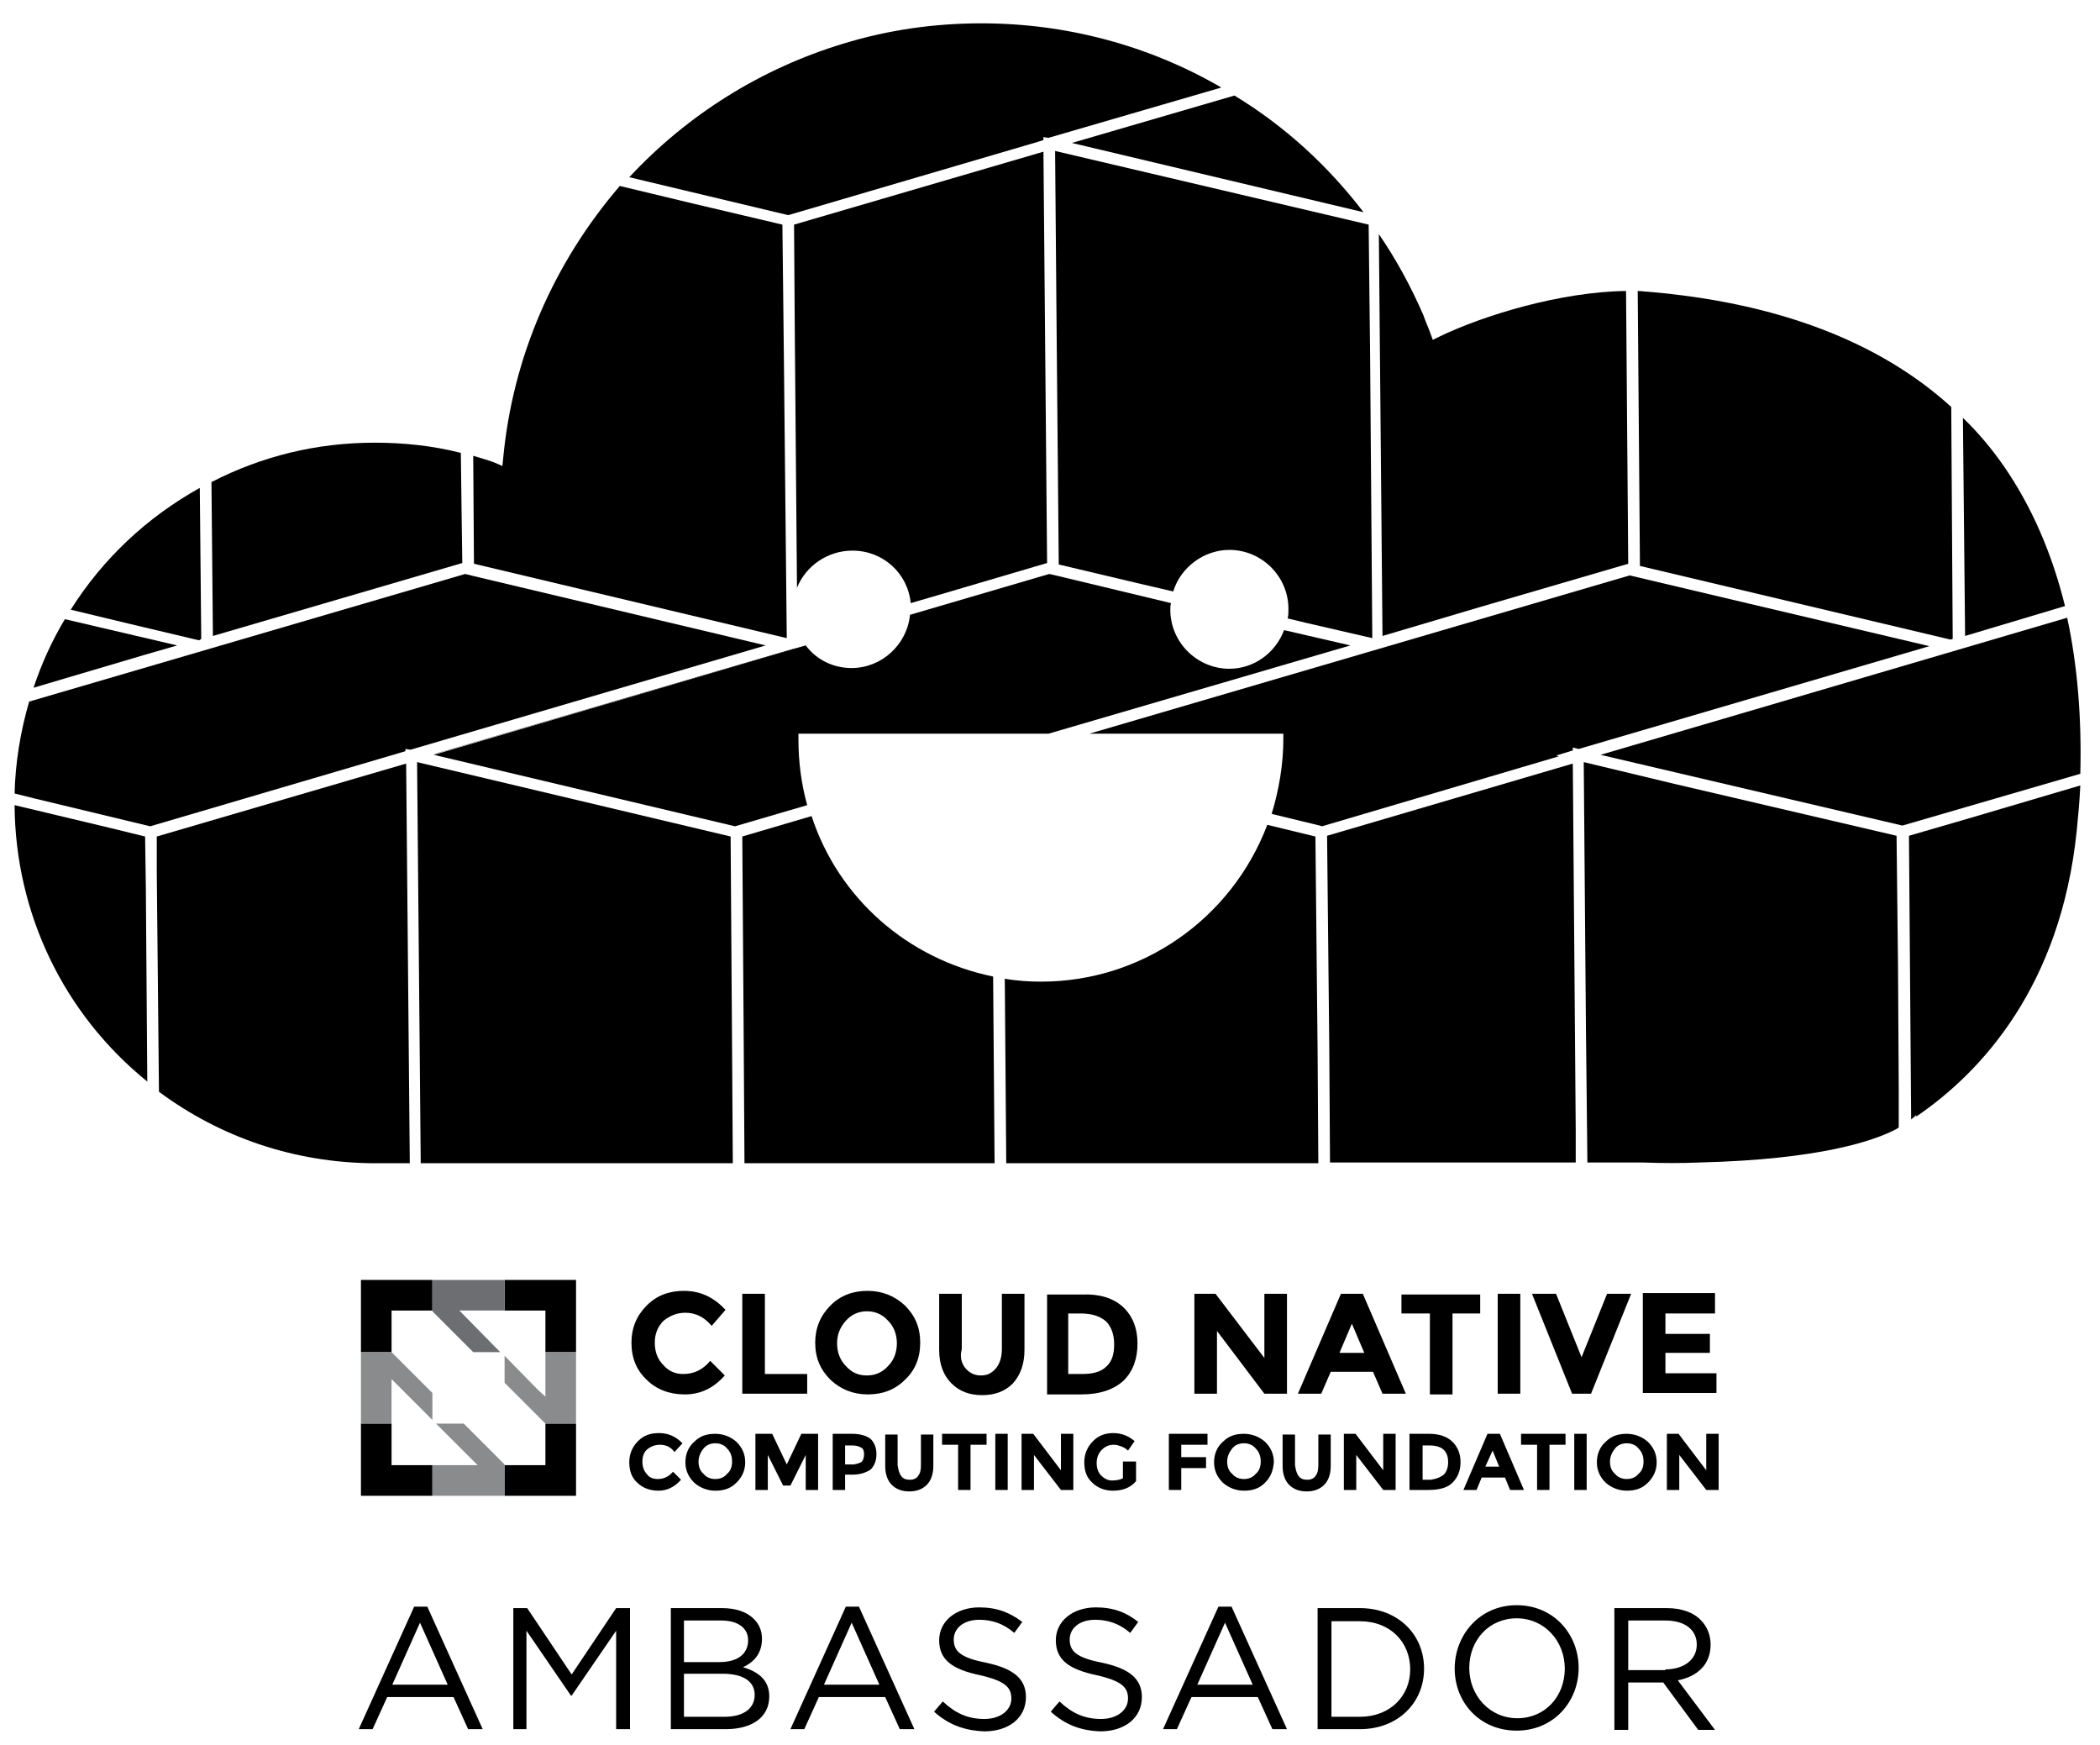 <?xml version="1.0" encoding="utf-8"?>
<!-- Generator: Adobe Illustrator 21.1.0, SVG Export Plug-In . SVG Version: 6.00 Build 0)  -->
<svg version="1.1" id="Layer_1" xmlns="http://www.w3.org/2000/svg" xmlns:xlink="http://www.w3.org/1999/xlink" x="0px" y="0px"
	 viewBox="0 0 288 239.3" style="enable-background:new 0 0 288 239.3;" xml:space="preserve">
<style type="text/css">
	.st0{fill:#6D6E71;}
	.st1{opacity:0.8;fill:#6D6E71;}
</style>
<g>
	<g>
		<g>
			<g>
				<path d="M56.8,220.3h1.8l7.6,16.8h-2l-2-4.4h-9.1l-2,4.4h-1.9L56.8,220.3z M61.4,231l-3.8-8.5l-3.8,8.5H61.4z"/>
			</g>
			<g>
				<path d="M70.4,220.5h1.9l6.1,9.1l6.1-9.1h1.9v16.6h-1.9v-13.5l-6.1,8.9h-0.1l-6.1-8.9v13.5h-1.8V220.5z"/>
			</g>
			<g>
				<path d="M92,220.5H99c1.9,0,3.4,0.5,4.4,1.5c0.7,0.7,1.1,1.6,1.1,2.7v0c0,2.2-1.3,3.3-2.6,3.9c2,0.6,3.6,1.7,3.6,4v0
					c0,2.9-2.4,4.5-6,4.5H92V220.5z M102.6,224.9c0-1.6-1.3-2.7-3.7-2.7h-5.1v5.7h4.9C101,227.9,102.6,226.9,102.6,224.9
					L102.6,224.9z M99.1,229.5h-5.3v5.9h5.6c2.5,0,4.1-1.1,4.1-3v0C103.5,230.6,102,229.5,99.1,229.5z"/>
			</g>
			<g>
				<path d="M116,220.3h1.8l7.6,16.8h-2l-2-4.4h-9.1l-2,4.4h-1.9L116,220.3z M120.6,231l-3.8-8.5L113,231H120.6z"/>
			</g>
			<g>
				<path d="M128.1,234.7l1.2-1.4c1.7,1.6,3.4,2.4,5.7,2.4c2.2,0,3.7-1.2,3.7-2.8v0c0-1.5-0.8-2.4-4.3-3.2c-3.8-0.8-5.6-2.1-5.6-4.8
					v0c0-2.6,2.3-4.5,5.5-4.5c2.4,0,4.2,0.7,5.9,2l-1.1,1.5c-1.5-1.3-3.1-1.8-4.8-1.8c-2.2,0-3.5,1.2-3.5,2.7v0
					c0,1.6,0.9,2.5,4.5,3.2c3.7,0.8,5.4,2.2,5.4,4.7v0c0,2.9-2.4,4.7-5.7,4.7C132.3,237.3,130.1,236.5,128.1,234.7z"/>
			</g>
			<g>
				<path d="M144.1,234.7l1.2-1.4c1.7,1.6,3.4,2.4,5.7,2.4c2.2,0,3.7-1.2,3.7-2.8v0c0-1.5-0.8-2.4-4.3-3.2c-3.8-0.8-5.6-2.1-5.6-4.8
					v0c0-2.6,2.3-4.5,5.5-4.5c2.4,0,4.2,0.7,5.8,2l-1.1,1.5c-1.5-1.3-3.1-1.8-4.8-1.8c-2.2,0-3.5,1.2-3.5,2.7v0
					c0,1.6,0.9,2.5,4.5,3.2c3.7,0.8,5.4,2.2,5.4,4.7v0c0,2.9-2.4,4.7-5.7,4.7C148.2,237.3,146.1,236.5,144.1,234.7z"/>
			</g>
			<g>
				<path d="M167.1,220.3h1.8l7.6,16.8h-2l-2-4.4h-9.1l-2,4.4h-1.9L167.1,220.3z M171.8,231l-3.8-8.5l-3.8,8.5H171.8z"/>
			</g>
			<g>
				<path d="M180.7,220.5h5.8c5.2,0,8.8,3.6,8.8,8.3v0c0,4.7-3.6,8.3-8.8,8.3h-5.8V220.5z M182.6,222.2v13.2h3.9
					c4.2,0,6.9-2.9,6.9-6.5v0c0-3.7-2.7-6.6-6.9-6.6H182.6z"/>
			</g>
			<g>
				<path d="M199.5,228.8L199.5,228.8c0-4.6,3.4-8.7,8.5-8.7s8.5,4,8.5,8.6v0c0,4.6-3.4,8.6-8.5,8.6S199.5,233.4,199.5,228.8z
					 M214.6,228.8L214.6,228.8c0-3.8-2.8-6.9-6.6-6.9s-6.5,3-6.5,6.8v0c0,3.8,2.8,6.9,6.6,6.9S214.6,232.6,214.6,228.8z"/>
			</g>
			<g>
				<path d="M221.4,220.5h7.2c2,0,3.7,0.6,4.7,1.7c0.8,0.8,1.3,2,1.3,3.3v0c0,2.8-1.9,4.4-4.5,4.9l5.1,6.8h-2.3l-4.8-6.5h-4.8v6.5
					h-1.9V220.5z M228.4,228.9c2.5,0,4.3-1.3,4.3-3.4v0c0-2-1.6-3.3-4.3-3.3h-5.1v6.8H228.4z"/>
			</g>
		</g>
		<g>
			<g id="XMLID_563_">
				<g id="XMLID_631_">
					<path d="M93.7,188.4c1.5,0,2.7-0.6,3.7-1.8l2,2c-1.6,1.8-3.4,2.6-5.5,2.6c-2.1,0-3.9-0.7-5.2-2c-1.4-1.3-2.1-3-2.1-5.1
						c0-2,0.7-3.7,2.1-5.1c1.4-1.4,3.1-2,5.1-2c2.3,0,4.1,0.9,5.7,2.6l-1.9,2.2c-1-1.2-2.2-1.8-3.6-1.8c-1.2,0-2.1,0.4-3,1.1
						c-0.8,0.8-1.2,1.8-1.2,3c0,1.3,0.4,2.3,1.2,3.1C91.7,188,92.6,188.4,93.7,188.4z"/>
				</g>
				<g id="XMLID_629_">
					<path d="M101.8,191.1v-13.7h3.1v11h5.8v2.7H101.8z"/>
				</g>
				<g id="XMLID_626_">
					<path d="M124.1,189.2c-1.4,1.4-3.1,2-5.1,2c-2,0-3.7-0.7-5.1-2c-1.4-1.4-2.1-3-2.1-5.1c0-2,0.7-3.7,2.1-5.1
						c1.4-1.4,3.1-2,5.1-2c2,0,3.7,0.7,5.1,2c1.4,1.4,2.1,3,2.1,5.1C126.2,186.2,125.5,187.9,124.1,189.2z M123,184.2
						c0-1.2-0.4-2.3-1.2-3.1c-0.8-0.9-1.8-1.3-2.9-1.3c-1.1,0-2.1,0.4-2.9,1.3c-0.8,0.9-1.2,1.9-1.2,3.1c0,1.2,0.4,2.3,1.2,3.1
						c0.8,0.9,1.7,1.3,2.9,1.3c1.1,0,2.1-0.4,2.9-1.3C122.6,186.5,123,185.4,123,184.2z"/>
				</g>
				<g id="XMLID_624_">
					<path d="M132.4,187.6c0.5,0.6,1.2,1,2.1,1c0.9,0,1.5-0.3,2.1-1c0.5-0.6,0.8-1.5,0.8-2.6v-7.6h3.1v7.7c0,2-0.6,3.5-1.6,4.6
						c-1.1,1.1-2.5,1.6-4.2,1.6c-1.7,0-3.1-0.5-4.2-1.6c-1.1-1.1-1.7-2.6-1.7-4.6v-7.7h3.1v7.6C131.6,186.1,131.9,187,132.4,187.6z"
						/>
				</g>
				<g id="XMLID_621_">
					<path d="M154,179.2c1.3,1.2,2,2.9,2,5c0,2.1-0.6,3.8-1.9,5.1c-1.3,1.2-3.2,1.9-5.8,1.9h-4.7v-13.7h4.8
						C150.8,177.4,152.7,178,154,179.2z M151.7,187.4c0.8-0.7,1.1-1.7,1.1-3.1c0-1.3-0.4-2.4-1.1-3.1c-0.8-0.7-1.9-1.1-3.5-1.1h-1.7
						v8.3h1.9C149.9,188.4,151,188.1,151.7,187.4z"/>
				</g>
				<g id="XMLID_619_">
					<path d="M173.4,177.4h3.1v13.7h-3.1l-6.5-8.6v8.6h-3.1v-13.7h2.9l6.7,8.8V177.4z"/>
				</g>
				<g id="XMLID_616_">
					<path d="M189.6,191.1l-1.3-3h-5.8l-1.3,3H178l5.9-13.7h3l5.9,13.7H189.6z M185.4,181.5l-1.7,4h3.4L185.4,181.5z"/>
				</g>
				<g id="XMLID_614_">
					<path d="M199.2,180.1v11.1h-3.1v-11.1h-3.9v-2.6h10.8v2.6H199.2z"/>
				</g>
				<g id="XMLID_612_">
					<path d="M205.4,177.4h3.1v13.7h-3.1V177.4z"/>
				</g>
				<g id="XMLID_610_">
					<path d="M216.9,186.1l3.5-8.7h3.3l-5.5,13.7h-2.6l-5.5-13.7h3.3L216.9,186.1z"/>
				</g>
				<g id="XMLID_608_">
					<path d="M235.2,177.4v2.7h-6.8v2.8h6.1v2.6h-6.1v2.8h7v2.7h-10.1v-13.7H235.2z"/>
				</g>
				<g id="XMLID_606_">
					<path d="M90.2,202.8c0.8,0,1.5-0.3,2.1-1l1.1,1.1c-0.9,1-1.9,1.5-3.1,1.5s-2.2-0.4-2.9-1.1c-0.8-0.7-1.1-1.7-1.1-2.8
						c0-1.1,0.4-2.1,1.2-2.9c0.8-0.8,1.7-1.1,2.9-1.1c1.3,0,2.3,0.5,3.2,1.4l-1.1,1.2c-0.5-0.7-1.2-1-2-1c-0.6,0-1.2,0.2-1.7,0.6
						c-0.5,0.4-0.7,1-0.7,1.7c0,0.7,0.2,1.3,0.6,1.7C89,202.6,89.6,202.8,90.2,202.8z"/>
				</g>
				<g id="XMLID_603_">
					<path d="M101,203.3c-0.8,0.8-1.7,1.1-2.9,1.1c-1.1,0-2.1-0.4-2.9-1.1c-0.8-0.8-1.2-1.7-1.2-2.8c0-1.1,0.4-2.1,1.2-2.8
						c0.8-0.8,1.7-1.1,2.9-1.1c1.1,0,2.1,0.4,2.9,1.1c0.8,0.8,1.2,1.7,1.2,2.8C102.2,201.6,101.8,202.5,101,203.3z M100.4,200.4
						c0-0.7-0.2-1.3-0.7-1.8c-0.4-0.5-1-0.7-1.6-0.7s-1.2,0.2-1.6,0.7c-0.4,0.5-0.7,1.1-0.7,1.8c0,0.7,0.2,1.3,0.7,1.7
						c0.4,0.5,1,0.7,1.6,0.7s1.2-0.2,1.6-0.7C100.2,201.7,100.4,201.1,100.4,200.4z"/>
				</g>
				<g id="XMLID_601_">
					<path d="M110.5,199.5l-2.1,4.2h-1l-2.1-4.2v4.8h-1.7v-7.7h2.3l2,4.2l2-4.2h2.3v7.7h-1.7V199.5z"/>
				</g>
				<g id="XMLID_598_">
					<path d="M119.4,197.3c0.5,0.5,0.8,1.2,0.8,2.1c0,0.9-0.3,1.6-0.8,2.1c-0.6,0.4-1.4,0.7-2.5,0.7h-1v2.1h-1.7v-7.7h2.7
						C118,196.6,118.9,196.9,119.4,197.3z M118.2,200.4c0.2-0.2,0.3-0.6,0.3-1s-0.1-0.8-0.4-0.9c-0.3-0.2-0.7-0.3-1.2-0.3h-1v2.6
						h1.2C117.6,200.7,118,200.6,118.2,200.4z"/>
				</g>
				<g id="XMLID_596_">
					<path d="M123.6,202.4c0.3,0.4,0.7,0.5,1.2,0.5c0.5,0,0.9-0.2,1.1-0.5c0.3-0.4,0.4-0.8,0.4-1.5v-4.2h1.7v4.3
						c0,1.1-0.3,2-0.9,2.6c-0.6,0.6-1.4,0.9-2.4,0.9c-1,0-1.8-0.3-2.4-0.9c-0.6-0.6-0.9-1.5-0.9-2.6v-4.3h1.7v4.2
						C123.2,201.5,123.3,202,123.6,202.4z"/>
				</g>
				<g id="XMLID_594_">
					<path d="M133.1,198.1v6.2h-1.7v-6.2h-2.2v-1.5h6.1v1.5H133.1z"/>
				</g>
				<g id="XMLID_592_">
					<path d="M136.5,196.6h1.7v7.7h-1.7V196.6z"/>
				</g>
				<g id="XMLID_590_">
					<path d="M145.5,196.6h1.7v7.7h-1.7l-3.7-4.8v4.8h-1.7v-7.7h1.6l3.8,5V196.6z"/>
				</g>
				<g id="XMLID_588_">
					<path d="M154.1,200.4h1.7v2.7c-0.8,0.9-1.8,1.3-3.2,1.3c-1.1,0-2.1-0.4-2.8-1.1c-0.8-0.7-1.1-1.7-1.1-2.8
						c0-1.1,0.4-2.1,1.2-2.9c0.8-0.8,1.7-1.1,2.8-1.1c1.1,0,2.1,0.4,2.9,1.1l-0.9,1.3c-0.3-0.3-0.7-0.5-1-0.6
						c-0.3-0.1-0.6-0.2-0.9-0.2c-0.7,0-1.2,0.2-1.7,0.7c-0.4,0.4-0.7,1-0.7,1.8c0,0.7,0.2,1.3,0.6,1.7c0.4,0.4,0.9,0.7,1.5,0.7
						c0.6,0,1.1-0.1,1.5-0.3V200.4z"/>
				</g>
				<g id="XMLID_586_">
					<path d="M165.6,196.6v1.5H162v1.7h3.4v1.5H162v3h-1.7v-7.7H165.6z"/>
				</g>
				<g id="XMLID_583_">
					<path d="M173.5,203.3c-0.8,0.8-1.7,1.1-2.9,1.1c-1.1,0-2.1-0.4-2.9-1.1c-0.8-0.8-1.2-1.7-1.2-2.8c0-1.1,0.4-2.1,1.2-2.8
						c0.8-0.8,1.7-1.1,2.9-1.1c1.1,0,2.1,0.4,2.9,1.1c0.8,0.8,1.2,1.7,1.2,2.8C174.6,201.6,174.3,202.5,173.5,203.3z M172.9,200.4
						c0-0.7-0.2-1.3-0.7-1.8c-0.4-0.5-1-0.7-1.6-0.7c-0.6,0-1.2,0.2-1.6,0.7c-0.4,0.5-0.7,1.1-0.7,1.8c0,0.7,0.2,1.3,0.7,1.7
						c0.4,0.5,1,0.7,1.6,0.7c0.6,0,1.2-0.2,1.6-0.7C172.7,201.7,172.9,201.1,172.9,200.4z"/>
				</g>
				<g id="XMLID_581_">
					<path d="M178.1,202.4c0.3,0.4,0.7,0.5,1.2,0.5c0.5,0,0.9-0.2,1.1-0.5c0.3-0.4,0.4-0.8,0.4-1.5v-4.2h1.7v4.3
						c0,1.1-0.3,2-0.9,2.6c-0.6,0.6-1.4,0.9-2.4,0.9c-1,0-1.8-0.3-2.4-0.9c-0.6-0.6-0.9-1.5-0.9-2.6v-4.3h1.7v4.2
						C177.7,201.5,177.8,202,178.1,202.4z"/>
				</g>
				<g id="XMLID_579_">
					<path d="M189.7,196.6h1.7v7.7h-1.7l-3.7-4.8v4.8h-1.7v-7.7h1.6l3.8,5V196.6z"/>
				</g>
				<g id="XMLID_576_">
					<path d="M199.2,197.7c0.7,0.7,1.1,1.6,1.1,2.8c0,1.2-0.4,2.1-1.1,2.8c-0.7,0.7-1.8,1-3.3,1h-2.6v-7.7h2.7
						C197.4,196.6,198.5,197,199.2,197.7z M198,202.2c0.4-0.4,0.6-1,0.6-1.7c0-0.8-0.2-1.3-0.6-1.7c-0.4-0.4-1.1-0.6-1.9-0.6h-1v4.7
						h1.1C196.9,202.8,197.5,202.6,198,202.2z"/>
				</g>
				<g id="XMLID_573_">
					<path d="M207.1,204.3l-0.7-1.7h-3.2l-0.7,1.7h-1.8l3.3-7.7h1.7l3.3,7.7H207.1z M204.7,198.9l-1,2.2h1.9L204.7,198.9z"/>
				</g>
				<g id="XMLID_571_">
					<path d="M212.5,198.1v6.2h-1.7v-6.2h-2.2v-1.5h6.1v1.5H212.5z"/>
				</g>
				<g id="XMLID_569_">
					<path d="M215.9,196.6h1.7v7.7h-1.7V196.6z"/>
				</g>
				<g id="XMLID_566_">
					<path d="M226,203.3c-0.8,0.8-1.7,1.1-2.9,1.1c-1.1,0-2.1-0.4-2.9-1.1c-0.8-0.8-1.2-1.7-1.2-2.8c0-1.1,0.4-2.1,1.2-2.8
						c0.8-0.8,1.7-1.1,2.9-1.1c1.1,0,2.1,0.4,2.9,1.1c0.8,0.8,1.2,1.7,1.2,2.8C227.2,201.6,226.8,202.5,226,203.3z M225.4,200.4
						c0-0.7-0.2-1.3-0.7-1.8c-0.4-0.5-1-0.7-1.6-0.7c-0.6,0-1.2,0.2-1.6,0.7c-0.4,0.5-0.7,1.1-0.7,1.8c0,0.7,0.2,1.3,0.7,1.7
						c0.4,0.5,1,0.7,1.6,0.7c0.6,0,1.2-0.2,1.6-0.7C225.2,201.7,225.4,201.1,225.4,200.4z"/>
				</g>
				<g id="XMLID_564_">
					<path d="M234,196.6h1.7v7.7H234l-3.7-4.8v4.8h-1.7v-7.7h1.6l3.8,5V196.6z"/>
				</g>
			</g>
			<g id="XMLID_558_">
				<g id="XMLID_562_">
					<polygon points="53.7,195.2 49.5,195.2 49.5,205.1 59.3,205.1 59.3,200.9 53.7,200.9 					"/>
				</g>
				<g id="XMLID_561_">
					<polygon points="74.8,195.3 74.8,200.9 69.2,200.9 69.2,200.8 69.2,205.1 79,205.1 79,195.2 74.8,195.2 					"/>
				</g>
				<g id="XMLID_560_">
					<polygon points="49.5,185.4 53.7,185.4 53.7,185.3 53.7,179.7 53.7,179.7 59.3,179.7 59.3,179.8 59.3,175.5 49.5,175.5 					
						"/>
				</g>
				<g id="XMLID_559_">
					<polygon points="69.2,175.5 69.2,179.7 74.8,179.7 74.8,185.4 79,185.4 79,175.5 					"/>
				</g>
			</g>
			<g id="XMLID_557_">
				<polygon class="st0" points="68.6,185.4 63,179.7 69.2,179.7 69.2,175.5 59.3,175.5 59.3,179.8 64.9,185.4 				"/>
			</g>
			<g id="XMLID_556_">
				<polygon class="st1" points="63.6,195.2 59.8,195.2 64.5,199.9 65.5,200.9 63.5,200.9 59.3,200.9 59.3,205.1 69.2,205.1 
					69.2,200.8 66.4,198 				"/>
			</g>
			<g id="XMLID_555_">
				<polygon class="st1" points="74.8,185.4 74.8,189.6 74.8,191.5 73.8,190.6 69.2,185.9 69.2,189.6 72,192.4 74.8,195.2 79,195.2 
					79,185.4 				"/>
			</g>
			<g id="XMLID_554_">
				<polygon class="st1" points="59.3,191 53.7,185.4 49.5,185.4 49.5,195.2 53.7,195.2 53.7,189.1 59.3,194.7 				"/>
			</g>
		</g>
		<path d="M8.9,84.9c-1.8,3-3.2,6.1-4.3,9.4l15.2-4.5l4.5-1.3L8.9,84.9z"/>
		<path d="M27.6,87.6l-0.2-20.7c-7.2,4-13.3,9.7-17.7,16.7l7.9,1.9l9.7,2.3L27.6,87.6z"/>
		<polygon points="9.7,83.5 17.6,85.4 9.7,83.5 		"/>
		<path d="M63.4,77.2L63.3,70l-0.1-7.9c-3.9-1-7.9-1.4-11.8-1.4c-7.9,0-15.4,1.8-22.4,5.4l0.2,21.1L63.4,77.2z"/>
		<polygon points="29,66.1 29,66.1 29.2,87.2 29.2,87.2 		"/>
		<path d="M107.5,48.6l-0.2-17.8l-12.3-2.9l-10-2.4C75.9,36.1,70.3,49,69,62.9l-0.1,1L68,63.5c-1-0.4-2.1-0.7-3.1-1l0.1,14.8
			l42.9,10.2L107.5,48.6z"/>
		<path d="M116.9,75.5c4.2,0,7.6,3.1,8,7.2l5.8-1.7l12.9-3.8l-0.5-56.4l-34.2,10l0.1,14.7l0.3,35.1
			C110.5,77.6,113.5,75.5,116.9,75.5z"/>
		<polygon points="109.4,80.6 109.4,80.6 109.1,45.5 		"/>
		<path d="M143.1,18.8l0.7,0.1l23.7-6.9c-10-5.8-21.3-8.8-32.9-8.8c-6.5,0-12.8,0.9-19,2.8c-11.2,3.4-21.3,9.7-29.3,18.3l21.8,5.2
			l34.4-10.1l0.6-0.2L143.1,18.8z"/>
		<path d="M144.7,20.7l0.2,23.8l0.3,32.9l11.4,2.7l4.3,1c1-3.3,4.2-5.7,7.7-5.7c4.4,0,8.1,3.6,8.1,8.1c0,0.4,0,0.8-0.1,1.3l2.5,0.6
			l9.1,2.1l-0.3-38.9l-0.2-17.8L144.7,20.7z"/>
		<polygon points="144.7,20.7 144.7,20.7 144.9,44.5 		"/>
		<path d="M203.1,83.2l20.2-5.9L223,39.9c-8.9,0.1-19.5,3.3-25.7,6.3l-0.8,0.4l-0.3-0.8c-0.3-0.9-0.7-1.7-1-2.6
			c-1.7-3.9-3.7-7.6-6.1-11.1l0.5,55.1L203.1,83.2z"/>
		<polygon points="189.7,87.2 189.7,87.2 189.2,32.1 189.2,32.1 		"/>
		<path d="M169.3,13.1L147,19.6l40,9.5C182.1,22.7,176.2,17.3,169.3,13.1z"/>
		<polygon points="169.3,13.1 147,19.6 147,19.6 169.3,13.1 		"/>
		<path d="M15,113.5l-13-3.1c0.1,14.8,6.7,28.6,18.2,37.9L20,121.5l-0.1-6.8L15,113.5z"/>
		<path d="M51.1,159.5h5.1l-0.5-54.8l-34.2,10l0,4.8l0.3,30.2C30.3,156,40.4,159.4,51.1,159.5z"/>
		<polygon points="21.8,149.6 21.5,119.4 21.8,149.6 		"/>
		<path d="M54.6,103.3l1-0.3l0-0.3l0.7,0.1L105,88.5L65,79v0l-1.2-0.3L4,96.2c-1.2,4.1-1.9,8.4-2,12.6l2.8,0.7l15.8,3.8L54.6,103.3z
			"/>
		<polygon points="65,79 63.7,78.7 65,79 		"/>
		<polygon points="2,108.8 4.8,109.5 2,108.8 		"/>
		<polygon points="57.2,104.5 57.7,159.5 100.5,159.5 100.4,144.1 100.2,114.7 		"/>
		<polygon points="57.2,104.5 57.7,159.5 57.7,159.5 57.2,104.5 		"/>
		<path d="M102,143.5l0.1,16h34.3l-0.2-25.6c-11.7-2.4-21.2-10.7-24.9-22l-9.5,2.8L102,143.5z"/>
		<polygon points="102.1,159.5 102.1,159.5 102,143.5 		"/>
		<path d="M143.9,78.7l-19.1,5.6c-0.4,4.1-3.9,7.3-8,7.3c-2.5,0-4.8-1.1-6.3-3.1l0,0l-51,15l41.3,9.8l9.9-2.9
			c-0.8-2.9-1.2-5.9-1.2-9v-0.8h34.3l41.4-12.1l-9.1-2.1c-1.2,3.2-4.2,5.3-7.5,5.3c-4.4,0-8.1-3.6-8.1-8.1c0-0.3,0-0.6,0.1-0.9
			L145.2,79v0L143.9,78.7z"/>
		<polygon points="145.2,79 145.2,79 143.9,78.7 		"/>
		<polygon points="110.6,88.5 108.7,89 108,89.2 108,89.2 59.5,103.4 59.6,103.4 110.6,88.5 		"/>
		<polygon points="108,89.2 108.7,89 108,89.2 		"/>
		<path d="M173.8,113.1c-4.9,12.9-17.2,21.5-31,21.5c-1.6,0-3.3-0.1-5-0.4l0.2,25.3h42.8l-0.1-15.4l-0.3-29.4L173.8,113.1z"/>
		<polygon points="137.7,134.2 138,159.5 138,159.5 137.7,134.2 		"/>
		<path d="M182,114.6l0.3,28.8l0.1,16h33.7c0,0,0,0,0,0l0-4.4l-0.4-50.3L182,114.6z"/>
		<polygon points="182.4,159.5 182.4,159.5 182.2,143.5 		"/>
		<path d="M213.8,103.7l-0.4-0.1l2.3-0.7l0-0.4l0.8,0.2l48.1-14.1L240,82.8l-16.5-3.9l-74.1,21.7H176v0.8c0,3.4-0.6,6.9-1.6,10.2
			l6.6,1.6l0.3,0.1L213.8,103.7z"/>
		<polygon points="174.3,111.6 180.9,113.2 174.3,111.6 		"/>
		<path d="M224.9,77.6l42.6,10.1l0.3-0.1L267.7,72l-0.1-16.2c-9.9-9-23.9-14.3-41.6-15.8c-0.4,0-0.9-0.1-1.4-0.1l0.3,36.9l0,0
			L224.9,77.6z"/>
		<polygon points="224.9,76.9 224.9,76.9 224.9,77.6 		"/>
		<path d="M283.2,83.1c-1.8-7.3-4.6-13.7-8.4-19.2c-1.6-2.3-3.5-4.6-5.6-6.6l0.3,29.9L283.2,83.1z"/>
		<polygon points="269.1,57.3 269.1,57.3 269.4,87.2 269.4,87.2 		"/>
		<path d="M229.7,107.5l-12.5-3l0.3,36.5l0.2,18.4c0.6,0,1.2,0,2,0c1.2,0,2.6,0,4.3,0l1.3,0c2.8,0.1,5.4,0.1,7.7,0
			c16.6-0.4,24.1-3,27.1-4.6c0.1-0.1,0.2-0.1,0.3-0.2l0-5.3l-0.1-16.9l-0.2-17.8L229.7,107.5z"/>
		<polygon points="217.7,159.4 217.7,159.4 217.5,141 		"/>
		<path d="M262.8,152.9l0,0.2c9.1-6.2,19.8-18,22-39.1c0.2-2,0.4-4.1,0.5-6.3l-14.9,4.4l-8.6,2.5l0.3,38.9L262.8,152.9z"/>
		<path d="M260.9,113.2l24.4-7.1c0.2-7.7-0.4-14.9-1.8-21.4l-47.3,13.9l-16.7,4.9L260.9,113.2z"/>
		<polygon points="219.5,103.4 236.2,98.5 219.5,103.4 		"/>
	</g>
</g>
</svg>
